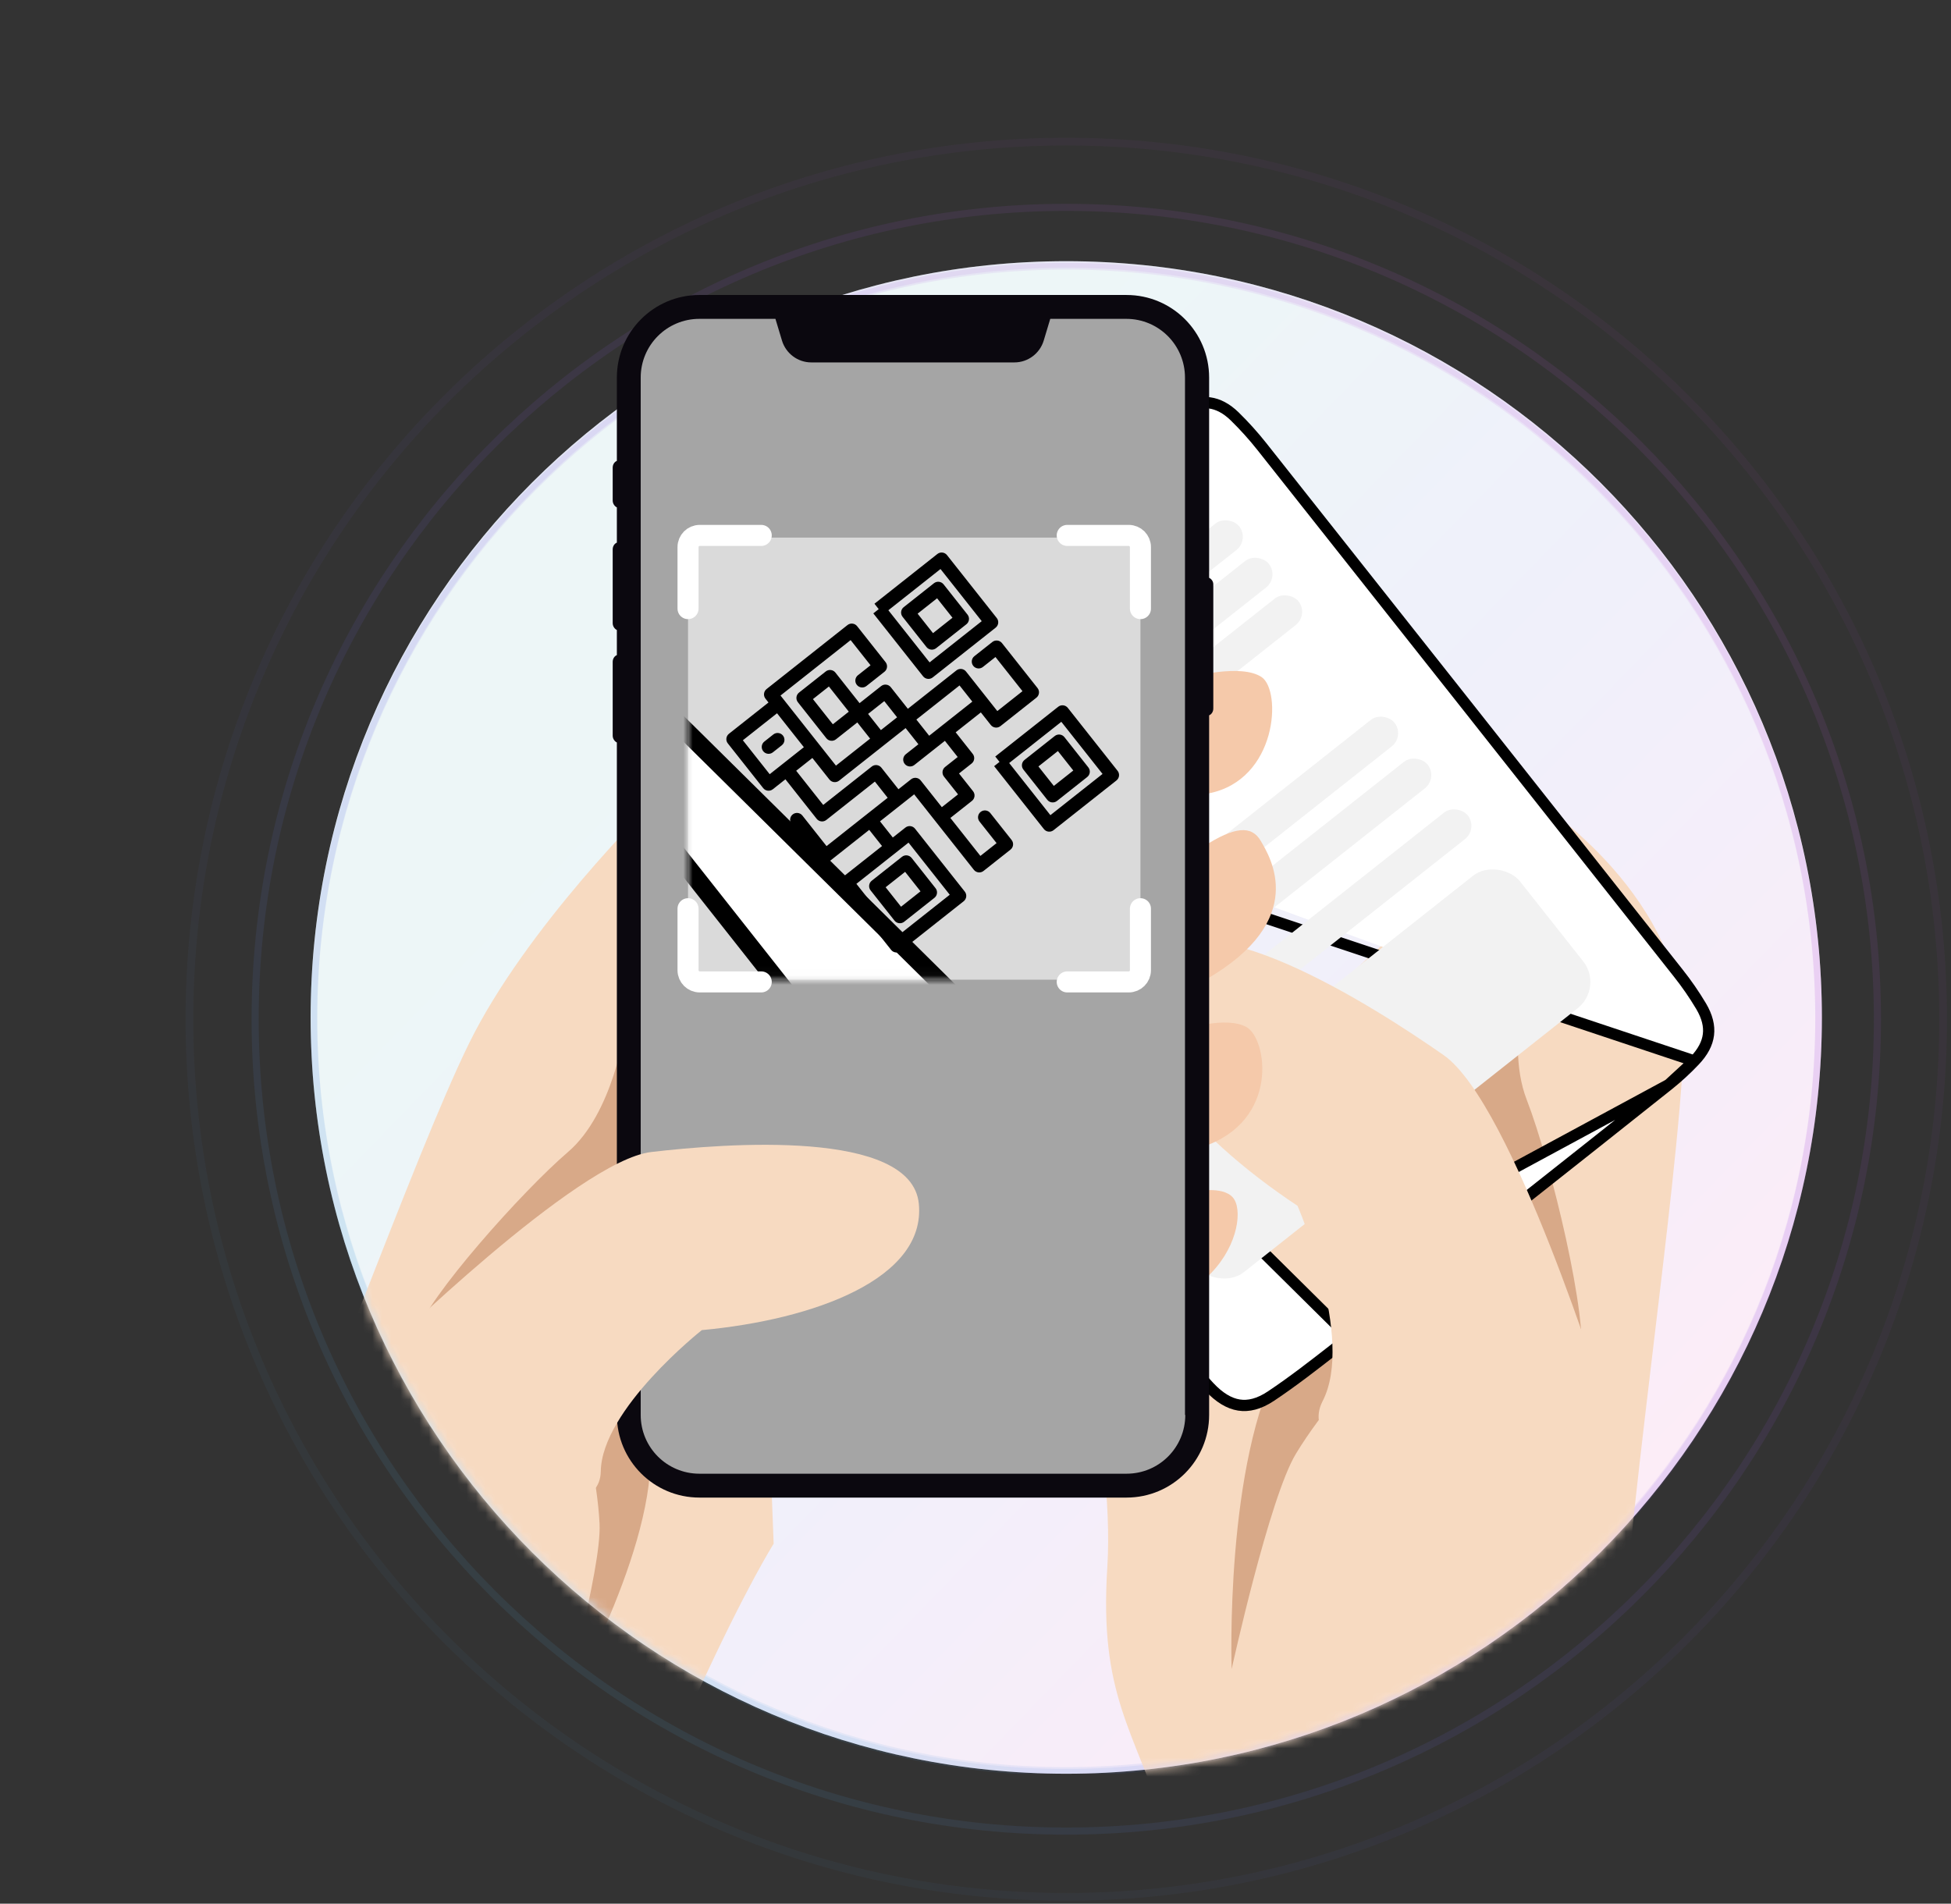 <svg width="207" height="202" viewBox="0 0 207 202" fill="none" xmlns="http://www.w3.org/2000/svg">
<rect x="0" y="0" width="207" height="202" fill="#333333" stroke="none"/>
<path opacity="0.1" d="M27.07 108.15C27.07 155.728 65.602 194.296 113.132 194.296C160.662 194.296 199.194 155.728 199.194 108.15C199.194 60.573 160.662 22.004 113.132 22.004C65.602 22.004 27.07 60.573 27.07 108.15Z" stroke="url(#paint0_linear_34_4027)" stroke-width="0.755"/>
<path opacity="0.05" d="M20.1 108.151C20.1 159.581 61.752 201.273 113.132 201.273C164.511 201.273 206.163 159.581 206.163 108.151C206.163 56.72 164.511 15.028 113.132 15.028C61.752 15.028 20.1 56.72 20.1 108.151Z" stroke="url(#paint1_linear_34_4027)" stroke-width="0.816"/>
<g clip-path="url(#clip0_34_4027)">
<path d="M113.129 188.211C68.853 188.211 32.959 152.283 32.959 107.963C32.959 63.643 68.853 27.714 113.129 27.714C157.406 27.714 193.3 63.643 193.3 107.963C193.3 152.283 157.406 188.211 113.129 188.211Z" fill="white"/>
<path opacity="0.1" d="M113.129 188.211C68.853 188.211 32.959 152.283 32.959 107.963C32.959 63.643 68.853 27.714 113.129 27.714C157.406 27.714 193.3 63.643 193.3 107.963C193.3 152.283 157.406 188.211 113.129 188.211Z" fill="url(#paint2_linear_34_4027)"/>
<path opacity="0.1" d="M33.309 107.963C33.309 152.09 69.046 187.861 113.129 187.861C157.213 187.861 192.95 152.09 192.95 107.963C192.95 63.836 157.213 28.064 113.129 28.064C69.046 28.064 33.309 63.836 33.309 107.963Z" stroke="url(#paint3_linear_34_4027)" stroke-width="0.7"/>
<path opacity="0.1" d="M33.309 108.151C33.309 152.278 69.046 188.049 113.129 188.049C157.213 188.049 192.95 152.278 192.95 108.151C192.95 64.024 157.213 28.252 113.129 28.252C69.046 28.252 33.309 64.024 33.309 108.151Z" stroke="url(#paint4_linear_34_4027)" stroke-width="0.7"/>
</g>
<mask id="mask0_34_4027" style="mask-type:alpha" maskUnits="userSpaceOnUse" x="0" y="0" width="205" height="189">
<path fill-rule="evenodd" clip-rule="evenodd" d="M205 0H0V132H36.62C46.824 164.577 77.22 188.211 113.131 188.211C149.042 188.211 179.439 164.577 189.643 132H205V0Z" fill="#C4C4C4"/>
</mask>
<g mask="url(#mask0_34_4027)">
<path d="M172.407 195.162C171.872 189.946 171.578 185.267 171.668 181.69C172.239 162.976 178.075 126.356 178.649 110.819C179.222 95.282 163.162 85.11 163.162 85.11L143.174 103.454L112.571 131.557C112.571 131.557 118.341 152.638 117.487 166.272C116.616 179.938 120.254 183.318 123.9 194.482C124.752 197.139 125.412 200.304 125.938 203.642C142.006 204.941 158.056 201.954 172.407 195.162Z" fill="#F7DAC1"/>
<path d="M162.983 100.366C162.983 100.366 159.392 110.005 161.985 116.693C164.578 123.381 168.605 140.126 167.704 144.53L160.113 138.131L154.672 123.111L153.784 107.644L162.983 100.366Z" fill="#D8A988"/>
<path d="M144.24 145.491C144.24 145.491 140.333 149.583 137.499 154.252C134.665 158.921 130.677 177.104 130.677 177.104C130.677 177.104 129.918 155.108 135.987 144.113C142.057 133.117 144.24 145.491 144.24 145.491Z" fill="#D8A988"/>
<path d="M79.934 79.291L79.933 79.293C79.129 80.151 78.687 81.001 78.561 81.856C78.437 82.707 78.616 83.632 79.178 84.662C80.049 86.234 81.05 87.73 82.17 89.135L82.172 89.138C96.436 107.228 110.721 125.304 125.026 143.364L125.026 143.364C126.065 144.678 127.168 145.943 128.317 147.177C129.383 148.309 130.419 148.924 131.448 149.087C132.467 149.249 133.58 148.981 134.839 148.145C137.186 146.58 139.415 144.84 141.663 143.087C142.182 142.682 142.703 142.276 143.226 141.871M79.934 79.291L143.591 142.343M79.934 79.291C80.71 78.457 81.545 77.68 82.432 76.965M79.934 79.291L179.772 112.577M143.226 141.871C143.226 141.871 143.226 141.871 143.226 141.871L143.591 142.343M143.226 141.871C143.226 141.871 143.226 141.871 143.226 141.871L143.591 142.343M143.226 141.871C145.369 140.21 147.488 138.524 149.601 136.841C150.547 136.088 151.492 135.336 152.438 134.587M143.591 142.343C145.737 140.68 147.862 138.989 149.977 137.305C151.032 136.465 152.085 135.627 153.137 134.795M152.438 134.587C152.481 134.718 152.525 134.852 152.572 134.988L153.137 134.795M152.438 134.587C151.906 132.946 151.676 131.64 151.864 130.533C152.076 129.286 152.797 128.39 153.919 127.582L153.137 134.795M152.438 134.587C152.547 134.5 152.657 134.414 152.766 134.327L153.137 134.795M179.772 112.577L179.774 112.575C180.679 111.634 181.151 110.711 181.264 109.789C181.377 108.869 181.141 107.872 180.485 106.763C179.753 105.536 178.94 104.359 178.051 103.24L178.05 103.239C163.336 84.604 148.609 65.98 133.869 47.366C132.98 46.245 132.021 45.182 130.998 44.181C130.124 43.33 129.236 42.874 128.338 42.751C127.439 42.628 126.464 42.828 125.398 43.407C124.4 43.951 123.448 44.576 122.553 45.276C117.715 49.063 112.896 52.874 108.087 56.678C107.395 57.225 106.704 57.772 106.012 58.319L106.012 58.319L96.845 65.561L96.844 65.561C92.04 69.346 87.227 73.138 82.432 76.965M179.772 112.577C178.921 113.473 178.01 114.311 177.047 115.084M179.772 112.577L177.047 115.084M82.432 76.965C82.432 76.965 82.431 76.965 82.431 76.966L82.059 76.499L82.433 76.964C82.433 76.964 82.432 76.965 82.432 76.965ZM177.047 115.084C171.712 119.335 166.361 123.566 161.009 127.799L160.981 127.821L160.536 128.173C159.392 127.328 158.31 126.808 157.251 126.665C156.051 126.504 154.953 126.836 153.919 127.582L177.047 115.084Z" fill="white" stroke="black" stroke-width="1.194"/>
<rect x="170.171" y="104.782" width="52.238" height="17.91" rx="3.544" transform="rotate(141.665 170.171 104.782)" fill="#F2F2F2"/>
<rect x="156.84" y="87.924" width="52.238" height="3.582" rx="1.791" transform="rotate(141.665 156.84 87.924)" fill="#F2F2F2"/>
<rect x="152.582" y="82.539" width="25.97" height="3.582" rx="1.791" transform="rotate(141.665 152.582 82.539)" fill="#F2F2F2"/>
<rect x="138.881" y="65.212" width="22.089" height="3.582" rx="1.791" transform="rotate(141.665 138.881 65.212)" fill="#F2F2F2"/>
<rect x="135.733" y="61.231" width="16.716" height="3.582" rx="1.791" transform="rotate(141.665 135.733 61.231)" fill="#F2F2F2"/>
<rect x="132.586" y="57.251" width="10.448" height="3.582" rx="1.791" transform="rotate(141.665 132.586 57.251)" fill="#F2F2F2"/>
<rect x="149.064" y="78.09" width="52.238" height="3.582" rx="1.791" transform="rotate(141.665 149.064 78.09)" fill="#F2F2F2"/>
<path fill-rule="evenodd" clip-rule="evenodd" d="M103.782 95.446C103.933 95.638 103.901 95.916 103.709 96.068L99.655 99.274C99.463 99.426 99.184 99.393 99.033 99.201L95.827 95.147C95.675 94.955 95.708 94.677 95.9 94.525L98.448 92.51L97.624 91.467L95.075 93.482C94.883 93.634 94.605 93.601 94.453 93.409L92.621 91.093C92.469 90.901 92.502 90.622 92.694 90.471C92.885 90.319 93.164 90.352 93.316 90.543L94.873 92.513L97.42 90.499L97.422 90.498L98.812 89.398L97.987 88.355L94.859 90.829C94.667 90.98 94.389 90.948 94.237 90.756L92.222 88.207L91.411 88.848C91.219 89 90.941 88.968 90.789 88.776L88.511 85.895C88.359 85.703 88.391 85.424 88.583 85.273L91.132 83.257L90.937 83.01C90.785 82.819 90.818 82.54 91.01 82.389L96.222 78.267C96.414 78.115 96.693 78.147 96.844 78.339L98.676 80.656C98.828 80.848 98.796 81.126 98.604 81.278L97.445 82.194C97.254 82.346 96.975 82.313 96.823 82.121C96.672 81.93 96.704 81.651 96.896 81.499L97.707 80.858L96.424 79.236L91.906 82.809L95.479 87.327L97.68 85.586L96.856 84.543L95.48 85.631C95.288 85.782 95.01 85.75 94.858 85.558L93.026 83.241C92.875 83.049 92.907 82.771 93.099 82.619L94.822 81.257C95.013 81.105 95.292 81.138 95.444 81.33L97.001 83.299L98.391 82.2C98.583 82.048 98.862 82.081 99.013 82.273L100.113 83.663L103.241 81.189C103.432 81.038 103.711 81.07 103.862 81.262L105.878 83.811L107.5 82.528L105.759 80.327L104.948 80.968C104.756 81.12 104.478 81.087 104.326 80.895C104.175 80.704 104.207 80.425 104.399 80.273L105.557 79.358C105.749 79.206 106.028 79.238 106.179 79.43L108.469 82.326C108.621 82.518 108.588 82.796 108.397 82.948L106.08 84.78C105.888 84.932 105.61 84.899 105.458 84.707L104.816 83.896L103.194 85.179L104.294 86.569C104.445 86.761 104.413 87.04 104.221 87.191L103.41 87.833L104.315 88.977C104.467 89.169 104.434 89.448 104.242 89.599L102.852 90.699L104.787 93.146L105.83 92.321L104.731 90.931C104.579 90.739 104.612 90.46 104.803 90.309C104.995 90.157 105.274 90.19 105.425 90.382L106.799 92.119C106.951 92.311 106.918 92.589 106.727 92.741L104.989 94.115C104.797 94.267 104.519 94.234 104.367 94.042L102.54 91.732L102.535 91.725L100.52 89.177L98.318 90.918L99.143 91.96L99.954 91.319C100.146 91.167 100.424 91.2 100.576 91.392L103.782 95.446ZM102.813 95.648L100.156 92.288L96.796 94.945L99.453 98.305L102.813 95.648ZM102.303 90.004L103.346 89.179L102.441 88.035C102.289 87.843 102.322 87.564 102.513 87.413L103.324 86.771L102.5 85.728L101.689 86.37L101.686 86.372L100.53 87.286C100.338 87.437 100.06 87.405 99.908 87.213C99.757 87.021 99.789 86.743 99.981 86.591L100.792 85.95L99.967 84.907L98.577 86.006L98.572 86.01L95.681 88.296C95.489 88.448 95.211 88.415 95.059 88.223L93.96 86.833L93.825 86.939L92.916 87.658L94.657 89.859L97.785 87.386C97.977 87.234 98.255 87.267 98.407 87.459L99.507 88.849L100.318 88.207C100.509 88.056 100.788 88.088 100.94 88.28L102.303 90.004ZM104.267 83.202L103.443 82.159L100.662 84.358L101.487 85.401L102.295 84.761L102.298 84.759L104.267 83.202ZM98.593 83.169L99.418 84.212L98.375 85.037L97.55 83.994L98.593 83.169ZM95.024 82.226L96.306 83.849L95.278 84.662L93.995 83.039L95.024 82.226ZM92.065 85.39C92.216 85.582 92.184 85.861 91.992 86.012L91.413 86.47C91.221 86.622 90.943 86.589 90.791 86.397C90.639 86.206 90.672 85.927 90.864 85.776L91.443 85.318C91.635 85.166 91.913 85.198 92.065 85.39ZM91.681 83.952L93.41 86.138L93.276 86.245L92.02 87.238L91.209 87.879L89.48 85.693L91.681 83.952ZM101.825 95.848C102.016 95.696 102.049 95.418 101.897 95.226L100.356 93.276C100.204 93.085 99.925 93.052 99.734 93.204L97.784 94.745C97.592 94.897 97.56 95.175 97.712 95.367L99.253 97.317C99.405 97.509 99.683 97.541 99.875 97.389L101.825 95.848ZM99.936 94.173L100.928 95.428L99.673 96.42L98.681 95.165L99.936 94.173ZM113.628 87.66C113.78 87.852 113.747 88.13 113.556 88.282L109.501 91.488C109.309 91.64 109.031 91.607 108.879 91.415L105.673 87.361L106.021 87.086L105.746 86.739L109.8 83.533C109.992 83.381 110.271 83.414 110.422 83.606L113.628 87.66ZM106.642 87.159L109.299 90.519L112.659 87.862L110.002 84.502L106.642 87.159ZM111.671 88.062C111.863 87.91 111.895 87.632 111.744 87.44L110.202 85.49C110.05 85.298 109.772 85.266 109.58 85.418L107.631 86.959C107.439 87.111 107.406 87.389 107.558 87.581L109.1 89.531C109.251 89.722 109.53 89.755 109.721 89.603L111.671 88.062ZM109.782 86.387L110.775 87.642L109.52 88.634L108.527 87.379L109.782 86.387ZM105.842 77.814C105.994 78.005 105.962 78.284 105.77 78.436L101.715 81.642C101.524 81.793 101.245 81.761 101.093 81.569L97.888 77.514L98.235 77.24L97.96 76.893L102.015 73.687C102.206 73.535 102.485 73.567 102.636 73.759L105.842 77.814ZM98.857 77.313L101.513 80.672L104.873 78.016L102.216 74.656L98.857 77.313ZM103.885 78.215C104.077 78.064 104.109 77.785 103.958 77.594L102.416 75.644C102.265 75.452 101.986 75.419 101.794 75.571L99.845 77.113C99.653 77.264 99.62 77.543 99.772 77.735L101.314 79.684C101.465 79.876 101.744 79.909 101.936 79.757L103.885 78.215ZM101.996 76.54L102.989 77.795L101.734 78.788L100.741 77.533L101.996 76.54Z" fill="black"/>
<path d="M170.291 148.65C170.291 148.65 160.48 117.067 153.173 111.96C145.833 106.837 126.928 94.685 121.876 102.195C116.825 109.706 126.324 120.429 137.667 127.948C137.667 127.948 143.778 142.025 140.324 148.682C136.901 155.357 155.43 159.119 155.43 159.119L170.291 148.65Z" fill="#F7DAC1"/>
<path d="M19.402 178.873C21.996 175.043 24.178 171.529 25.601 168.711C32.97 153.928 43.722 123.031 49.763 110.717C55.803 98.403 69.023 85.424 69.023 85.424L80.408 119.802L82.084 163.805C82.084 163.805 79.174 168.395 74.146 179.348C69.118 190.333 64.88 191.441 57.385 198.595C55.614 200.304 53.779 202.489 51.977 204.863C38.947 199.165 27.72 190.143 19.402 178.873Z" fill="#F7DAC1"/>
<path d="M126.361 71.844C126.361 71.844 131.674 70.387 133.856 71.844C136.007 73.3 135.532 82.765 128.227 84.189L126.361 71.844Z" fill="#F5C9AA"/>
<path d="M127.689 89.823C130.978 87.703 132.781 87.544 133.761 89.222C134.741 90.9 138.948 97.579 127.942 103.942C116.936 110.305 122.566 100.017 122.566 100.017L127.689 89.823Z" fill="#F5C9AA"/>
<path d="M125.758 109.229C125.758 109.229 130.027 107.773 132.241 108.976C134.455 110.179 135.815 118.979 127.56 121.702C119.338 124.424 122.753 115.972 122.753 115.972L125.758 109.229Z" fill="#F5C9AA"/>
<path d="M127.118 126.386C127.118 126.386 130.122 125.817 130.976 127.305C131.83 128.792 131.166 132.686 127.972 135.598C124.778 138.511 124.43 130.565 124.43 130.565L127.118 126.386Z" fill="#F5C9AA"/>
<path d="M66.303 109.135C66.303 109.135 65.07 118.125 60.262 122.24C55.455 126.356 45.335 137.689 44.197 141.487L52.767 139.683L63.267 130.281L70.414 118.632L66.303 109.135Z" fill="#D8A988"/>
<path d="M62.031 152.028C62.031 152.028 63.359 156.84 63.612 161.652C63.865 166.464 59.375 182.26 59.375 182.26C59.375 182.26 69.147 165.482 69.02 154.403C68.894 143.323 62.031 152.028 62.031 152.028Z" fill="#D8A988"/>
<path d="M128.288 61.311V40.07C128.288 35.226 124.367 31.301 119.528 31.301H74.209C69.37 31.301 65.449 35.226 65.449 40.07V48.902C65.164 49.028 65.006 49.313 65.006 49.63V53.112C65.006 53.428 65.196 53.713 65.449 53.84V57.575C65.164 57.702 65.006 57.987 65.006 58.303V66.123C65.006 66.439 65.196 66.724 65.449 66.851V69.51C65.164 69.636 65.006 69.921 65.006 70.238V78.057C65.006 78.374 65.196 78.659 65.449 78.785V150.138C65.449 154.982 69.37 158.907 74.209 158.907H119.528C124.367 158.907 128.288 154.982 128.288 150.138V75.904C128.573 75.778 128.731 75.493 128.731 75.176V62.007C128.731 61.691 128.541 61.438 128.288 61.311Z" fill="#0B080F"/>
<path d="M125.758 150.138C125.758 153.588 122.975 156.374 119.528 156.374H74.209C70.761 156.374 67.978 153.588 67.978 150.138V40.069C67.978 36.619 70.761 33.833 74.209 33.833H82.273L82.969 36.144C83.38 37.505 84.645 38.455 86.068 38.455H107.637C109.06 38.455 110.325 37.505 110.736 36.144L111.432 33.833H119.496C122.943 33.833 125.726 36.619 125.726 40.069V150.138H125.758Z" fill="#A5A5A5"/>
<path d="M40.465 143.608C40.465 143.608 61.275 123.158 69.087 122.24C76.93 121.322 96.695 119.77 97.486 127.716C98.277 135.662 86.417 140.03 74.463 141.138C74.463 141.138 63.837 149.527 63.742 156.143C63.615 162.76 47.644 157.948 47.644 157.948L40.465 143.608Z" fill="#F7DAC1"/>
<rect x="73" y="57.045" width="48" height="46.909" fill="#DADADA"/>
<mask id="mask1_34_4027" style="mask-type:alpha" maskUnits="userSpaceOnUse" x="73" y="57" width="48" height="47">
<rect x="73" y="57.045" width="48" height="46.909" fill="#C4C4C4"/>
</mask>
<g mask="url(#mask1_34_4027)">
<path d="M63.101 68.011L63.099 68.013C61.776 69.427 61.048 70.826 60.841 72.233C60.636 73.635 60.931 75.157 61.856 76.854C63.29 79.441 64.938 81.904 66.782 84.218L66.785 84.222C90.269 114.005 113.787 143.764 137.338 173.498L137.339 173.499C139.049 175.661 140.865 177.744 142.758 179.775C144.512 181.639 146.217 182.652 147.912 182.921C149.59 183.186 151.421 182.746 153.495 181.37C157.359 178.792 161.029 175.929 164.729 173.042C165.585 172.375 166.441 171.706 167.302 171.04L63.101 68.011ZM63.101 68.011C64.379 66.638 65.754 65.358 67.215 64.181M63.101 68.011L67.215 64.181M227.47 122.812L227.474 122.808C228.963 121.259 229.74 119.739 229.926 118.222C230.112 116.707 229.725 115.064 228.643 113.238C227.439 111.218 226.1 109.281 224.637 107.44L224.635 107.437C200.411 76.758 176.165 46.096 151.897 15.451C150.434 13.606 148.856 11.855 147.173 10.209C145.733 8.806 144.271 8.056 142.791 7.853C141.312 7.65 139.706 7.979 137.951 8.933C136.308 9.828 134.741 10.857 133.267 12.009C133.267 12.009 133.267 12.009 133.267 12.009L132.662 11.235C124.695 17.473 116.759 23.749 108.84 30.012L227.47 122.812ZM227.47 122.812C226.069 124.287 224.57 125.665 222.984 126.939M227.47 122.812L222.984 126.939M222.984 126.939C214.201 133.938 205.391 140.904 196.579 147.872L196.534 147.908L195.8 148.488C193.918 147.097 192.136 146.241 190.393 146.006C188.417 145.74 186.609 146.287 184.907 147.515C183.06 148.845 181.873 150.321 181.525 152.373C181.215 154.197 181.593 156.346 182.469 159.048C180.912 160.28 179.356 161.519 177.799 162.759C174.319 165.529 170.831 168.305 167.303 171.04L222.984 126.939ZM67.215 64.181C67.215 64.18 67.216 64.18 67.216 64.179L66.599 63.414L67.215 64.181Z" fill="white" stroke="black" stroke-width="1.966"/>
<rect x="189.715" y="82.224" width="86.003" height="5.897" rx="2.949" transform="rotate(141.665 189.715 82.224)" fill="#F2F2F2"/>
<rect x="176.911" y="66.034" width="86.003" height="5.897" rx="2.949" transform="rotate(141.665 176.911 66.034)" fill="#F2F2F2"/>
<path fill-rule="evenodd" clip-rule="evenodd" d="M102.364 94.608C102.613 94.924 102.56 95.382 102.244 95.632L95.569 100.91C95.253 101.16 94.795 101.106 94.545 100.79L89.267 94.115C89.017 93.799 89.071 93.341 89.387 93.091L93.583 89.773L92.225 88.056L88.029 91.374C87.713 91.624 87.255 91.57 87.005 91.255L83.989 87.44C83.739 87.124 83.793 86.666 84.109 86.416C84.424 86.167 84.883 86.22 85.132 86.536L87.697 89.779L91.89 86.463L91.893 86.461L94.182 84.651L92.824 82.933L87.674 87.005C87.358 87.255 86.9 87.202 86.65 86.886L83.332 82.69L81.997 83.746C81.681 83.995 81.222 83.942 80.973 83.626L77.222 78.883C76.972 78.567 77.026 78.108 77.342 77.859L81.538 74.541L81.216 74.134C80.967 73.819 81.02 73.36 81.336 73.111L89.918 66.324C90.234 66.075 90.692 66.128 90.942 66.444L93.958 70.258C94.208 70.574 94.154 71.032 93.839 71.282L91.931 72.79C91.616 73.04 91.157 72.986 90.908 72.67C90.658 72.355 90.712 71.896 91.027 71.647L92.363 70.591L90.251 67.92L82.812 73.802L88.694 81.241L92.319 78.375L90.961 76.657L88.696 78.448C88.38 78.698 87.922 78.644 87.672 78.329L84.656 74.514C84.407 74.198 84.46 73.74 84.776 73.49L87.612 71.248C87.928 70.998 88.386 71.051 88.636 71.367L91.2 74.61L93.489 72.8C93.805 72.55 94.263 72.604 94.513 72.919L96.323 75.209L101.473 71.136C101.788 70.887 102.247 70.94 102.496 71.256L105.815 75.452L108.485 73.34L105.619 69.716L104.284 70.772C103.968 71.021 103.51 70.968 103.26 70.652C103.011 70.336 103.064 69.878 103.38 69.628L105.287 68.12C105.603 67.871 106.061 67.924 106.311 68.24L110.081 73.008C110.331 73.323 110.277 73.782 109.961 74.031L106.147 77.048C105.831 77.297 105.373 77.244 105.123 76.928L104.067 75.593L101.396 77.704L103.206 79.993C103.456 80.309 103.403 80.768 103.087 81.017L101.751 82.073L103.242 83.958C103.491 84.274 103.438 84.732 103.122 84.982L100.833 86.792L104.019 90.821L105.736 89.463L103.926 87.174C103.676 86.858 103.73 86.4 104.046 86.15C104.361 85.9 104.82 85.954 105.069 86.27L107.331 89.13C107.581 89.446 107.528 89.904 107.212 90.154L104.351 92.416C104.035 92.666 103.577 92.612 103.327 92.296L100.32 88.493L100.311 88.482L96.993 84.286L93.368 87.152L94.726 88.869L96.062 87.813C96.377 87.564 96.836 87.617 97.085 87.933L102.364 94.608ZM100.768 94.94L96.394 89.409L90.863 93.783L95.237 99.314L100.768 94.94ZM99.929 85.648L101.646 84.29L100.156 82.406C99.906 82.09 99.96 81.632 100.275 81.382L101.611 80.326L100.253 78.609L98.917 79.665L98.913 79.668L97.01 81.173C96.695 81.422 96.236 81.369 95.986 81.053C95.737 80.737 95.79 80.279 96.106 80.029L97.442 78.973L96.084 77.256L93.795 79.066L93.786 79.073L89.027 82.836C88.711 83.086 88.252 83.032 88.003 82.717L86.193 80.427L85.971 80.603L84.475 81.785L87.341 85.41L92.491 81.338C92.807 81.088 93.265 81.142 93.515 81.457L95.325 83.746L96.66 82.691C96.976 82.441 97.435 82.494 97.684 82.81L99.929 85.648ZM103.163 74.449L101.805 72.732L97.227 76.352L98.585 78.069L99.916 77.017L99.92 77.013L103.163 74.449ZM93.822 74.395L95.18 76.113L93.462 77.471L92.104 75.753L93.822 74.395ZM87.945 72.843L90.057 75.514L88.364 76.853L86.252 74.182L87.945 72.843ZM83.073 78.052C83.323 78.368 83.269 78.826 82.954 79.076L82 79.83C81.684 80.08 81.226 80.026 80.976 79.71C80.727 79.395 80.78 78.936 81.096 78.687L82.049 77.933C82.365 77.683 82.824 77.737 83.073 78.052ZM82.442 75.684L85.289 79.284L85.067 79.459L83 81.094L81.664 82.15L78.817 78.55L82.442 75.684ZM99.141 95.269C99.457 95.019 99.511 94.561 99.261 94.245L96.723 91.035C96.473 90.72 96.015 90.666 95.699 90.916L92.489 93.454C92.174 93.704 92.12 94.162 92.37 94.478L94.908 97.688C95.158 98.003 95.616 98.057 95.932 97.807L99.141 95.269ZM96.032 92.511L97.666 94.578L95.599 96.212L93.965 94.145L96.032 92.511ZM118.575 81.789C118.824 82.105 118.771 82.563 118.455 82.813L111.78 88.091C111.464 88.341 111.006 88.287 110.756 87.972L105.478 81.297L106.05 80.844L105.597 80.273L112.273 74.995C112.588 74.745 113.047 74.798 113.296 75.114L118.575 81.789ZM107.073 80.964L111.447 86.496L116.979 82.122L112.605 76.59L107.073 80.964ZM115.352 82.45C115.668 82.201 115.722 81.742 115.472 81.427L112.934 78.217C112.684 77.901 112.226 77.847 111.91 78.097L108.7 80.635C108.385 80.885 108.331 81.343 108.581 81.659L111.119 84.869C111.368 85.185 111.827 85.238 112.143 84.989L115.352 82.45ZM112.243 79.693L113.876 81.759L111.81 83.393L110.176 81.327L112.243 79.693ZM105.756 65.579C106.006 65.894 105.952 66.353 105.637 66.602L98.962 71.88C98.646 72.13 98.187 72.077 97.938 71.761L92.659 65.086L93.231 64.634L92.779 64.062L99.454 58.784C99.77 58.534 100.228 58.588 100.478 58.904L105.756 65.579ZM94.255 64.753L98.629 70.285L104.161 65.911L99.787 60.379L94.255 64.753ZM102.534 66.24C102.85 65.99 102.903 65.532 102.654 65.216L100.115 62.006C99.866 61.69 99.407 61.637 99.092 61.886L95.882 64.425C95.566 64.674 95.513 65.133 95.762 65.448L98.3 68.658C98.55 68.974 99.008 69.028 99.324 68.778L102.534 66.24ZM99.424 63.482L101.058 65.548L98.992 67.182L97.358 65.116L99.424 63.482Z" fill="black"/>
</g>
<path d="M80.767 56.812H74.243C73.556 56.812 73 57.368 73 58.054V64.579" stroke="white" stroke-width="2.233" stroke-linecap="round"/>
<path d="M121 64.579L121 58.054C121 57.368 120.444 56.812 119.757 56.812L113.233 56.812" stroke="white" stroke-width="2.233" stroke-linecap="round"/>
<path d="M113.233 104.19L119.757 104.19C120.444 104.19 121 103.634 121 102.948L121 96.423" stroke="white" stroke-width="2.233" stroke-linecap="round"/>
<path d="M73 96.423L73 102.948C73 103.634 73.556 104.19 74.243 104.19L80.767 104.19" stroke="white" stroke-width="2.233" stroke-linecap="round"/>
</g>
<defs>
<linearGradient id="paint0_linear_34_4027" x1="37.906" y1="187.123" x2="189.129" y2="33.312" gradientUnits="userSpaceOnUse">
<stop offset="0.042" stop-color="#47BAD8"/>
<stop offset="0.344" stop-color="#6A6CE9"/>
<stop offset="0.609" stop-color="#9454E6"/>
<stop offset="1" stop-color="#CE57D3"/>
</linearGradient>
<linearGradient id="paint1_linear_34_4027" x1="31.813" y1="193.519" x2="195.283" y2="27.252" gradientUnits="userSpaceOnUse">
<stop offset="0.042" stop-color="#47BAD8"/>
<stop offset="0.344" stop-color="#6A6CE9"/>
<stop offset="0.609" stop-color="#9454E6"/>
<stop offset="1" stop-color="#CE57D3"/>
</linearGradient>
<linearGradient id="paint2_linear_34_4027" x1="179.125" y1="172.2" x2="76.064" y2="72.091" gradientUnits="userSpaceOnUse">
<stop offset="0.01" stop-color="#FF55AA"/>
<stop offset="0.25" stop-color="#B850C9"/>
<stop offset="0.62" stop-color="#6572D6"/>
<stop offset="1" stop-color="#4EAEB8"/>
</linearGradient>
<linearGradient id="paint3_linear_34_4027" x1="43.358" y1="181.209" x2="183.615" y2="38.553" gradientUnits="userSpaceOnUse">
<stop offset="0.042" stop-color="#47BAD8"/>
<stop offset="0.344" stop-color="#6A6CE9"/>
<stop offset="0.609" stop-color="#9454E6"/>
<stop offset="1" stop-color="#CE57D3"/>
</linearGradient>
<linearGradient id="paint4_linear_34_4027" x1="43.358" y1="181.397" x2="183.615" y2="38.74" gradientUnits="userSpaceOnUse">
<stop offset="0.042" stop-color="#47BAD8"/>
<stop offset="0.344" stop-color="#6A6CE9"/>
<stop offset="0.609" stop-color="#9454E6"/>
<stop offset="1" stop-color="#CE57D3"/>
</linearGradient>
<clipPath id="clip0_34_4027">
<rect width="160.309" height="172.21" fill="white" transform="matrix(-1 0 0 1 193.3 16.002)"/>
</clipPath>
</defs>
</svg>
